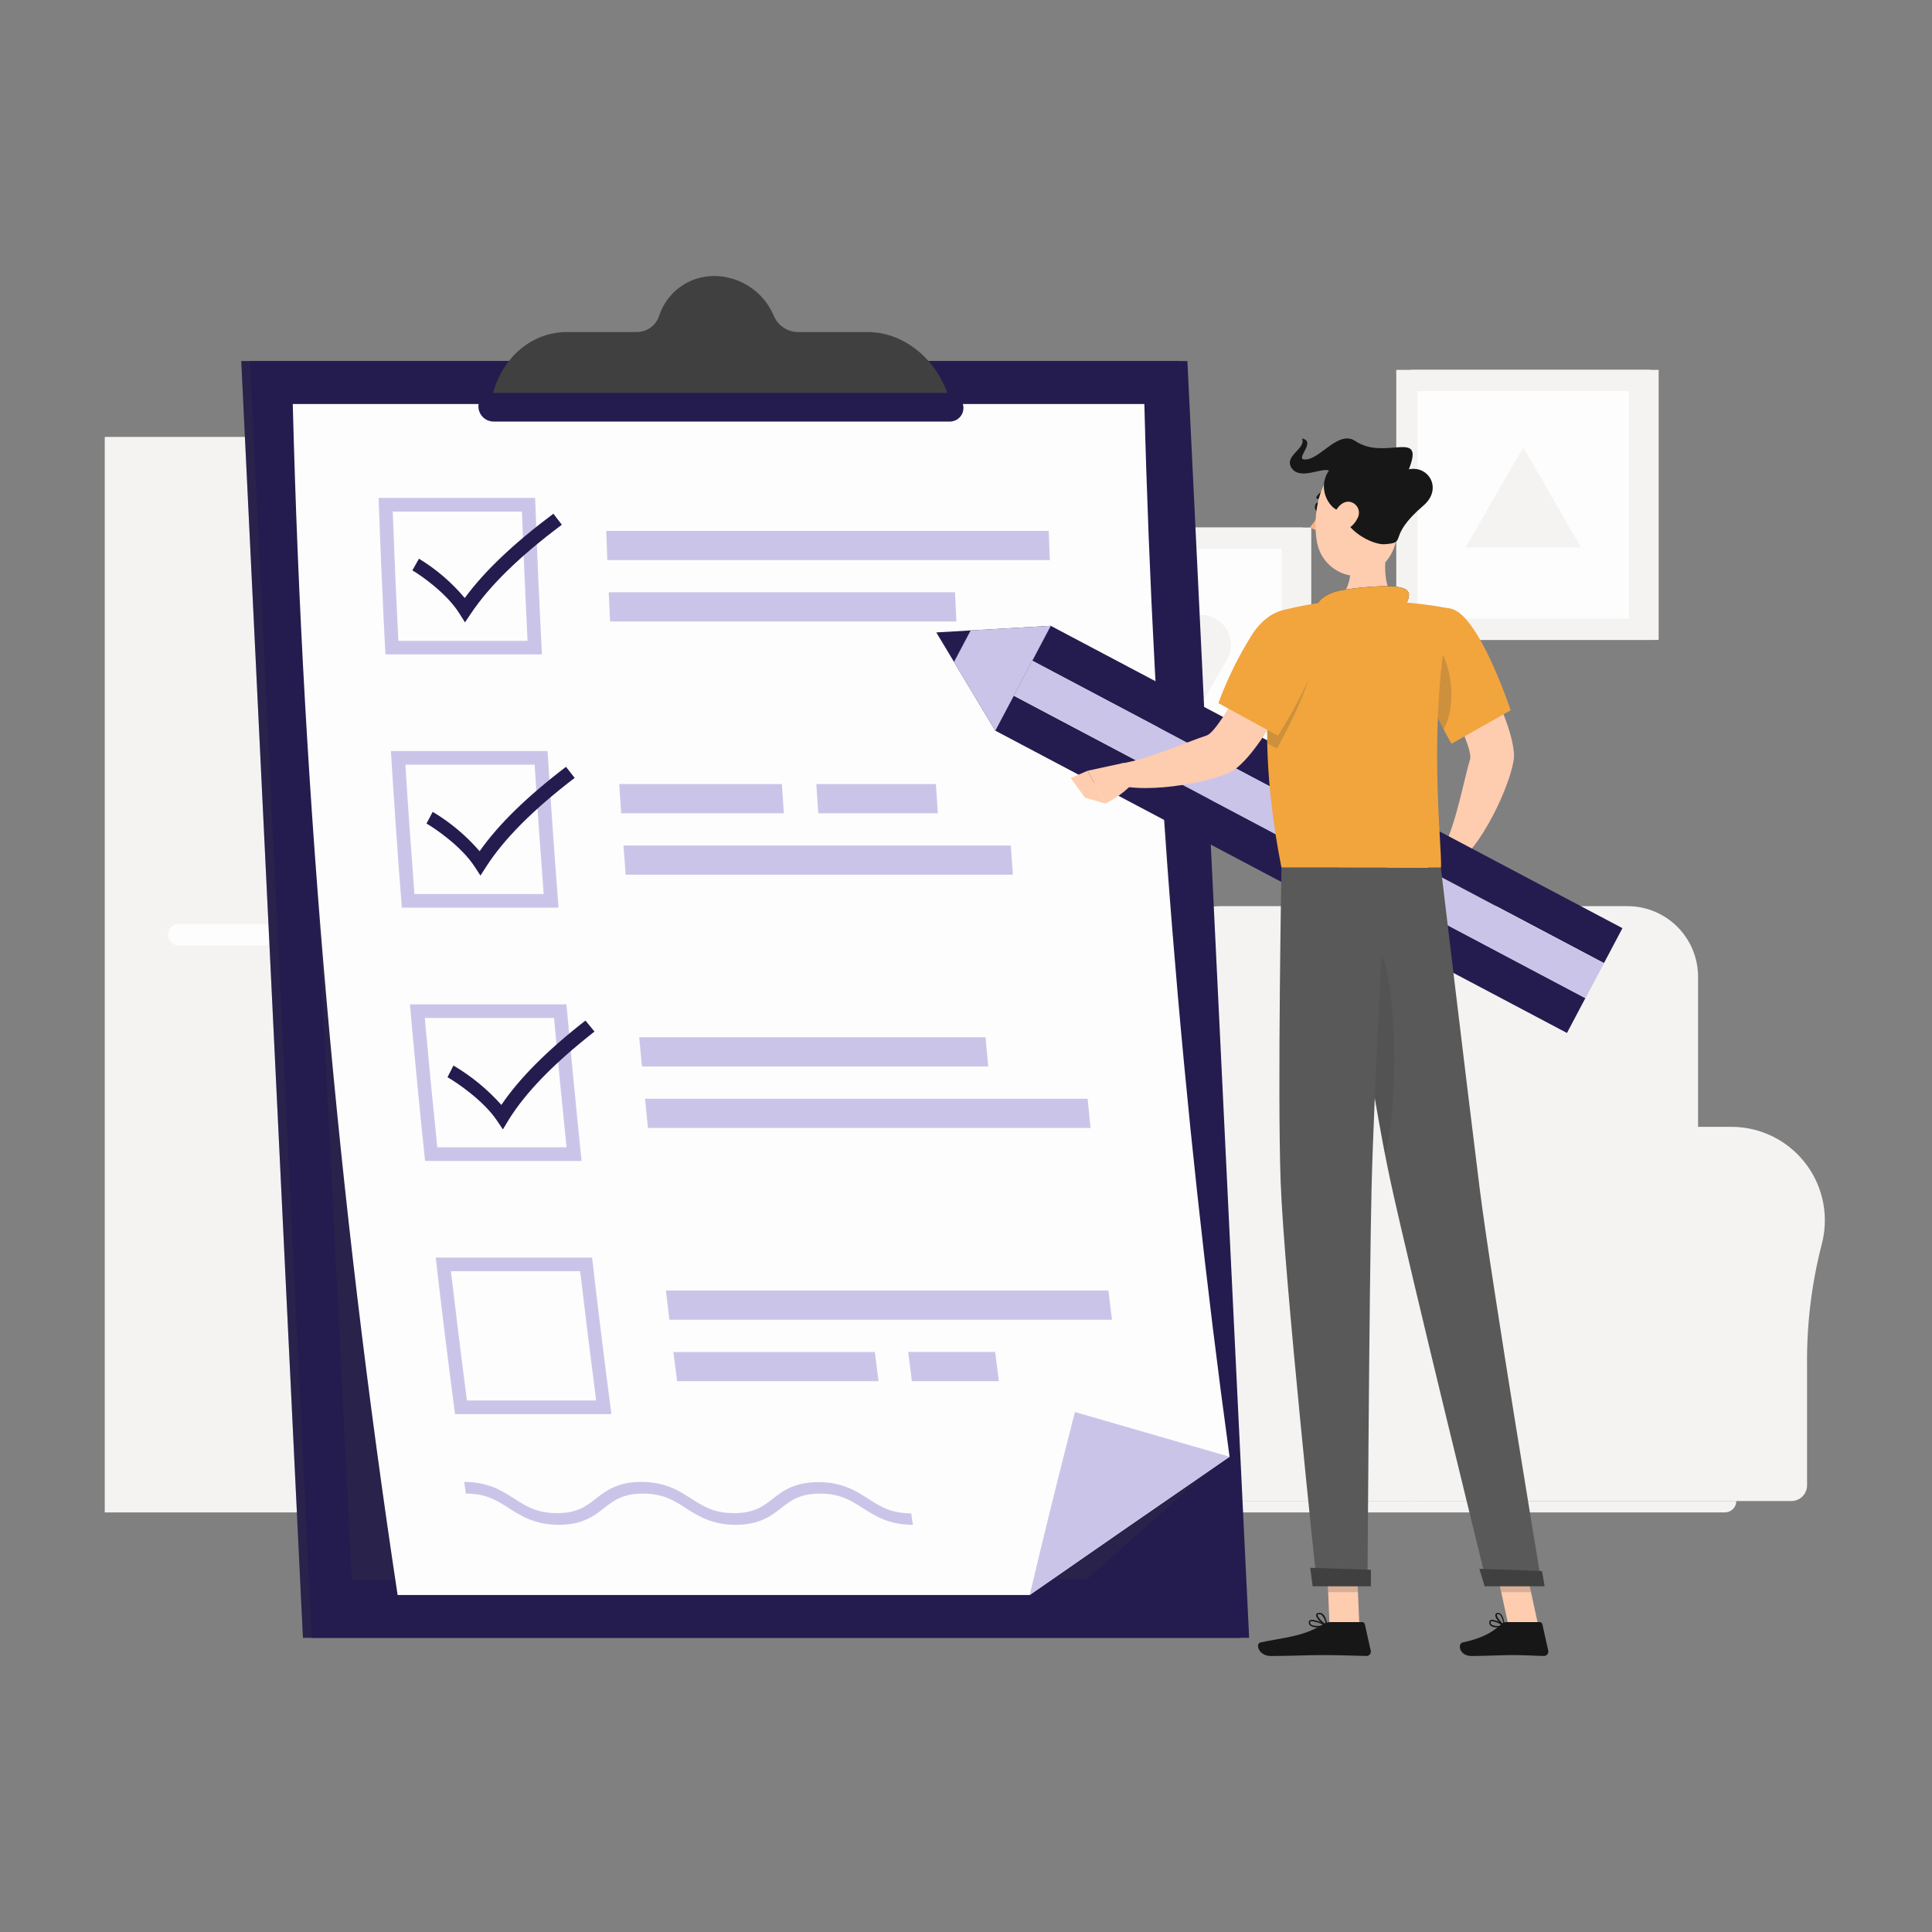 <svg width="350" height="350" viewBox="0 0 350 350" fill="none" xmlns="http://www.w3.org/2000/svg">
<rect x="0" y="0" width="350" height="350" fill="#808080" stroke="none"/>
<g id="name=borrowers-3">
<g id="Frame 148716">
<g id="Background Complete">
<path id="backgroundExtraLight" d="M224.384 279.002H206.047V279.186H224.384V279.002Z" fill="#F4F3F2"/>
<path id="backgroundExtraLight_2" d="M146.238 283.488H111.729V283.672H146.238V283.488Z" fill="#F4F3F2"/>
<path id="backgroundExtraLight_3" d="M19 273.986H107.085L107.085 79.184H19L19 273.986Z" fill="#F4F3F2"/>
<path id="backgroundExtraLight_4" d="M19.007 273.986H102.915L102.915 79.184H19.007L19.007 273.986Z" fill="#F4F3F2"/>
<path id="backgroundExtraLight_5" d="M98.494 269.565L98.494 83.603H23.427L23.427 269.565H98.494Z" fill="#F4F3F2"/>
<path id="backgroundWhite" d="M47.681 171.303H32.379C31.858 171.301 31.359 171.094 30.99 170.725C30.622 170.357 30.414 169.857 30.412 169.336C30.414 168.815 30.622 168.316 30.99 167.947C31.359 167.579 31.858 167.371 32.379 167.369H47.681C48.203 167.371 48.702 167.579 49.07 167.947C49.439 168.316 49.647 168.815 49.648 169.336C49.647 169.857 49.439 170.357 49.07 170.725C48.702 171.094 48.203 171.301 47.681 171.303Z" fill="#FDFDFD"/>
<path id="backgroundExtraLight_6" d="M24.577 269.557L24.577 83.596H23.428L23.428 269.557H24.577Z" fill="#F4F3F2"/>
<path id="backgroundExtraLight_7" d="M148.36 270.295H161.474V213.418H148.36V270.295Z" fill="#F4F3F2"/>
<path id="backgroundExtraLight_8" d="M94.281 273.895H158.952V270.292H94.281V273.895Z" fill="#F4F3F2"/>
<path id="backgroundExtraLight_9" d="M148.358 213.408H91.762V270.285H148.358V213.408Z" fill="#F4F3F2"/>
<path id="backgroundExtraLight_10" d="M143.192 220.416H96.91V239.07H143.192V220.416Z" fill="#F4F3F2"/>
<path id="backgroundExtraLight_11" d="M143.192 244.633H96.91V263.287H143.192V244.633Z" fill="#F4F3F2"/>
<path id="backgroundExtraLight_12" d="M114.858 221.986H125.253C125.59 221.984 125.914 221.849 126.152 221.611C126.391 221.372 126.526 221.049 126.528 220.712C126.528 220.373 126.394 220.048 126.155 219.808C125.916 219.568 125.592 219.432 125.253 219.43H114.858C114.519 219.432 114.195 219.568 113.956 219.808C113.717 220.048 113.583 220.373 113.583 220.712C113.585 221.049 113.72 221.372 113.958 221.611C114.197 221.849 114.52 221.984 114.858 221.986Z" fill="#F4F3F2"/>
<path id="backgroundExtraLight_13" d="M114.858 246.208H125.253C125.421 246.207 125.588 246.173 125.743 246.108C125.898 246.042 126.039 245.947 126.157 245.827C126.276 245.708 126.369 245.566 126.433 245.41C126.496 245.254 126.529 245.087 126.528 244.919C126.526 244.581 126.391 244.257 126.153 244.017C125.914 243.777 125.591 243.641 125.253 243.637H114.858C114.519 243.641 114.196 243.777 113.958 244.017C113.72 244.257 113.585 244.581 113.583 244.919C113.582 245.087 113.614 245.254 113.678 245.41C113.741 245.566 113.835 245.708 113.953 245.827C114.072 245.947 114.212 246.042 114.368 246.108C114.523 246.173 114.689 246.207 114.858 246.208Z" fill="#F4F3F2"/>
<path id="backgroundExtraLight_14" d="M124.37 212.297C124.113 212.295 123.866 212.192 123.684 212.01C123.502 211.828 123.399 211.581 123.397 211.324V181.766C123.399 181.509 123.503 181.264 123.685 181.083C123.867 180.902 124.113 180.801 124.37 180.801C124.627 180.801 124.873 180.902 125.055 181.083C125.237 181.264 125.341 181.509 125.342 181.766V211.324C125.341 211.581 125.237 211.828 125.055 212.01C124.874 212.192 124.627 212.295 124.37 212.297Z" fill="#F4F3F2"/>
<path id="backgroundExtraLight_15" d="M133.468 211.148H115.271V213.44H133.468V211.148Z" fill="#F4F3F2"/>
<path id="backgroundExtraLight_16" d="M129.409 194.617C129.28 194.617 129.156 194.566 129.065 194.474C128.974 194.383 128.923 194.26 128.923 194.131V179.351C128.923 179.223 128.974 179.099 129.065 179.008C129.156 178.916 129.28 178.865 129.409 178.865C129.538 178.865 129.662 178.916 129.753 179.008C129.844 179.099 129.895 179.223 129.895 179.351V194.123C129.896 194.188 129.884 194.252 129.86 194.312C129.836 194.371 129.801 194.426 129.756 194.472C129.71 194.518 129.656 194.554 129.597 194.579C129.537 194.604 129.474 194.617 129.409 194.617Z" fill="#F4F3F2"/>
<path id="backgroundExtraLight_17" d="M110.218 184.463C110.218 184.463 110.579 170.561 124.371 170.561C138.163 170.561 138.516 184.463 138.516 184.463H110.218Z" fill="#F4F3F2"/>
<path id="backgroundExtraLight_18" d="M229.606 204.143C229.996 204.143 230.394 204.143 230.792 204.179C234.867 204.474 238.698 206.231 241.581 209.127C244.463 212.022 246.202 215.862 246.477 219.938C246.593 221.79 246.409 223.649 245.932 225.442C244.085 232.632 243.193 240.033 243.28 247.456V269.087C243.28 269.839 242.981 270.56 242.449 271.092C241.917 271.624 241.195 271.923 240.443 271.923H171.815V204.143H229.606Z" fill="#F4F3F2"/>
<path id="backgroundExtraLight_19" d="M154.908 221.049C154.915 218.646 155.435 216.272 156.433 214.085C157.43 211.898 158.883 209.95 160.693 208.369C162.504 206.788 164.631 205.612 166.932 204.918C169.233 204.225 171.655 204.03 174.038 204.347C176.42 204.664 178.708 205.485 180.747 206.756C182.787 208.027 184.532 209.719 185.867 211.718C187.201 213.717 188.093 215.978 188.485 218.349C188.876 220.72 188.757 223.148 188.135 225.47C186.295 232.66 185.405 240.061 185.49 247.484V269.085C185.49 269.458 185.417 269.827 185.274 270.172C185.131 270.517 184.921 270.83 184.657 271.093C184.393 271.357 184.079 271.565 183.734 271.708C183.389 271.85 183.02 271.922 182.647 271.921H160.979C160.227 271.921 159.505 271.622 158.973 271.091C158.441 270.559 158.143 269.837 158.143 269.085V246.194C158.206 239.231 157.323 232.291 155.52 225.565C155.113 224.094 154.908 222.575 154.908 221.049Z" fill="#F4F3F2"/>
<path id="backgroundExtraLight_20" d="M195.114 271.928H256.713V230.773H195.114V271.928Z" fill="#F4F3F2"/>
<path id="backgroundExtraLight_21" d="M307.62 240.072H225.171V176.948C225.171 173.556 226.518 170.303 228.917 167.904C231.316 165.506 234.569 164.158 237.961 164.158H294.83C298.222 164.158 301.475 165.506 303.874 167.904C306.273 170.303 307.62 173.556 307.62 176.948V240.072Z" fill="#F4F3F2"/>
<path id="backgroundExtraLight_22" d="M291.508 240.072H209.059V176.329C209.059 173.099 210.342 170.002 212.626 167.718C214.91 165.434 218.007 164.151 221.237 164.151H279.3C282.53 164.151 285.627 165.434 287.911 167.718C290.195 170.002 291.478 173.099 291.478 176.329V240.072H291.508Z" fill="#F4F3F2"/>
<path id="backgroundExtraLight_23" d="M252.689 243.779H195.908C194.931 243.779 193.994 243.391 193.304 242.7C192.613 242.01 192.225 241.073 192.225 240.096V230.732C192.225 229.755 192.613 228.818 193.304 228.127C193.994 227.436 194.931 227.048 195.908 227.048H252.689C252.984 227.048 253.267 227.165 253.476 227.374C253.685 227.582 253.802 227.865 253.802 228.16V242.667C253.802 242.962 253.685 243.245 253.476 243.453C253.267 243.662 252.984 243.779 252.689 243.779Z" fill="#F4F3F2"/>
<path id="backgroundExtraLight_24" d="M313.699 204.143C314.089 204.143 314.48 204.143 314.885 204.179C317.371 204.362 319.786 205.091 321.957 206.313C324.129 207.536 326.004 209.223 327.45 211.253C328.895 213.284 329.874 215.608 330.318 218.061C330.762 220.513 330.66 223.034 330.018 225.442C328.17 232.634 327.279 240.038 327.366 247.463V269.087C327.366 269.46 327.292 269.829 327.149 270.174C327.006 270.518 326.796 270.831 326.532 271.095C326.268 271.358 325.954 271.567 325.61 271.709C325.265 271.851 324.895 271.924 324.522 271.923H255.901V204.143H313.699Z" fill="#F4F3F2"/>
<path id="backgroundExtraLight_25" d="M239 221.05C238.971 216.644 240.663 212.4 243.717 209.223C246.77 206.047 250.944 204.188 255.348 204.044C259.752 203.9 264.038 205.482 267.293 208.452C270.548 211.422 272.514 215.546 272.773 219.945C272.889 221.797 272.705 223.655 272.228 225.448C270.381 232.638 269.489 240.04 269.575 247.462V269.086C269.575 269.838 269.276 270.56 268.745 271.092C268.213 271.623 267.491 271.922 266.739 271.922H245.064C244.691 271.922 244.322 271.849 243.978 271.706C243.634 271.564 243.321 271.355 243.058 271.092C242.795 270.828 242.586 270.515 242.443 270.171C242.301 269.827 242.227 269.458 242.227 269.086V246.195C242.289 239.232 241.409 232.293 239.612 225.566C239.206 224.095 239 222.576 239 221.05Z" fill="#F4F3F2"/>
<path id="backgroundExtraLight_26" d="M173.018 273.985H312.492C312.762 273.985 313.03 273.931 313.28 273.828C313.53 273.724 313.757 273.572 313.948 273.38C314.139 273.188 314.29 272.961 314.393 272.711C314.496 272.461 314.548 272.192 314.547 271.922H170.963C170.962 272.192 171.014 272.461 171.117 272.711C171.22 272.961 171.371 273.188 171.562 273.38C171.753 273.572 171.98 273.724 172.23 273.828C172.48 273.931 172.748 273.985 173.018 273.985Z" fill="#F4F3F2"/>
<path id="backgroundExtraLight_27" d="M255.621 115.932H300.481V67.004H255.621V115.932Z" fill="#F4F3F2"/>
<path id="backgroundExtraLight_28" d="M252.947 115.932H298.972V67.004H252.947V115.932Z" fill="#F4F3F2"/>
<path id="backgroundWhite_2" d="M295.111 112.078V70.857H256.793V112.078H295.111Z" fill="#FDFDFD"/>
<path id="backgroundExtraLight_29" d="M275.954 81.047L286.431 99.193H265.478L275.954 81.047Z" fill="#F4F3F2"/>
<path id="backgroundExtraLight_30" d="M192.687 144.496H237.548V95.569H192.687V144.496Z" fill="#F4F3F2"/>
<path id="backgroundExtraLight_31" d="M190.014 144.496H236.038V95.569H190.014V144.496Z" fill="#F4F3F2"/>
<path id="backgroundWhite_3" d="M232.177 140.643V99.422H193.859V140.643H232.177Z" fill="#FDFDFD"/>
<path id="backgroundExtraLight_32" d="M208.338 127.38L203.793 119.505C203.32 118.683 203.071 117.751 203.072 116.802C203.073 115.854 203.324 114.922 203.798 114.101C204.273 113.28 204.955 112.599 205.777 112.124C206.598 111.65 207.53 111.401 208.478 111.4H217.592C218.54 111.402 219.471 111.652 220.292 112.126C221.113 112.6 221.796 113.281 222.271 114.102C222.746 114.922 222.997 115.853 223 116.801C223.002 117.749 222.756 118.682 222.285 119.505L217.739 127.38C217.265 128.209 216.581 128.897 215.756 129.376C214.93 129.855 213.993 130.107 213.039 130.107C212.084 130.107 211.147 129.855 210.322 129.376C209.496 128.897 208.812 128.209 208.338 127.38Z" fill="#F4F3F2"/>
</g>
<g id="Checklist">
<path id="objectPrimary" d="M213.538 65.404H43.703L54.88 296.705H224.714L213.538 65.404Z" fill="#241C4F"/>
<path id="objectTertiary" opacity="0.2" d="M213.538 65.404H43.703L54.88 296.705H224.714L213.538 65.404Z" fill="#404040"/>
<path id="objectPrimary_2" d="M215.109 65.404H45.274L56.458 296.705H226.293L215.109 65.404Z" fill="#241C4F"/>
<path id="objectTertiary_2" opacity="0.2" d="M206.141 73.188H53.038L63.736 286.254L196.865 286.077L218.99 266.458L206.141 73.188Z" fill="#404040"/>
<path id="backgroundWhite_4" d="M207.312 73.188C208.945 136.994 214.098 200.662 222.747 263.901C210.616 272.251 198.545 280.601 186.536 288.951H72.031C61.224 217.494 54.881 145.433 53.038 73.188H207.312Z" fill="#FDFDFD"/>
<path id="objectSecondary" d="M222.744 263.901C210.612 272.251 198.542 280.601 186.533 288.95C189.156 277.899 191.889 266.848 194.733 255.797L222.744 263.901Z" fill="#CAC5E8"/>
<path id="objectSecondary_2" d="M94.553 92.68C94.843 100.485 95.181 108.29 95.569 116.094H72.163C71.77 108.285 71.431 100.48 71.146 92.68H94.553ZM96.947 90.205H68.59C68.919 99.65 69.329 109.1 69.82 118.555H98.177C97.686 109.105 97.276 99.655 96.947 90.205Z" fill="#CAC5E8"/>
<path id="objectSecondary_3" d="M190.197 101.47H110.025C109.951 99.701 109.882 97.938 109.818 96.18H189.984C190.052 97.943 190.124 99.706 190.197 101.47Z" fill="#CAC5E8"/>
<path id="objectSecondary_4" d="M173.26 112.592H110.519C110.437 110.824 110.349 109.063 110.275 107.295H173.009C173.09 109.063 173.171 110.831 173.26 112.592Z" fill="#CAC5E8"/>
<path id="objectSecondary_5" d="M96.852 138.535C97.343 146.344 97.891 154.153 98.495 161.963H75.081C74.477 154.153 73.929 146.344 73.438 138.535H96.852ZM99.165 136.066H70.815C71.395 145.521 72.056 154.976 72.797 164.431H101.184C100.447 154.971 99.784 145.516 99.195 136.066H99.165Z" fill="#CAC5E8"/>
<path id="objectSecondary_6" d="M141.999 147.332H112.529C112.412 145.564 112.286 143.803 112.176 142.035H141.646C141.756 143.803 141.874 145.564 141.999 147.332Z" fill="#CAC5E8"/>
<path id="objectSecondary_7" d="M169.903 147.332H148.235C148.118 145.564 147.992 143.803 147.882 142.035H169.55C169.66 143.803 169.778 145.564 169.903 147.332Z" fill="#CAC5E8"/>
<path id="objectSecondary_8" d="M183.502 158.458H113.342C113.209 156.697 113.084 154.929 112.951 153.168H183.111C183.244 154.929 183.369 156.697 183.502 158.458Z" fill="#CAC5E8"/>
<path id="objectSecondary_9" d="M100.367 184.411C101.069 192.221 101.825 200.03 102.636 207.84H79.222C78.412 200.03 77.655 192.221 76.953 184.411H100.367ZM102.621 181.943H74.264C75.099 191.393 76.012 200.851 77.004 210.315H105.362C104.379 200.856 103.466 191.398 102.621 181.943Z" fill="#CAC5E8"/>
<path id="objectSecondary_10" d="M197.033 199.045H116.854L117.384 204.342H197.564L197.033 199.045Z" fill="#CAC5E8"/>
<path id="objectSecondary_11" d="M178.542 187.91H115.801C115.963 189.678 116.127 191.444 116.294 193.207H179.028C178.866 191.447 178.697 189.664 178.542 187.91Z" fill="#CAC5E8"/>
<path id="objectSecondary_12" d="M105.105 230.29C106.018 238.1 106.983 245.907 108 253.711H84.586C83.57 245.902 82.605 238.095 81.691 230.29H105.105ZM107.315 227.822H78.936C80.016 237.258 81.183 246.71 82.435 256.18H110.763C109.52 246.725 108.354 237.272 107.263 227.822H107.315Z" fill="#CAC5E8"/>
<path id="objectSecondary_13" d="M201.447 239.086H121.267C121.054 237.318 120.84 235.557 120.634 233.789H200.806C201.02 235.557 201.226 237.318 201.447 239.086Z" fill="#CAC5E8"/>
<path id="objectSecondary_14" d="M159.159 250.214H122.661C122.43 248.445 122.206 246.682 121.99 244.924H158.489C158.71 246.682 158.933 248.445 159.159 250.214Z" fill="#CAC5E8"/>
<path id="objectSecondary_15" d="M180.952 250.21H165.193C164.962 248.442 164.739 246.678 164.522 244.92H180.281C180.502 246.681 180.753 248.442 180.952 250.21Z" fill="#CAC5E8"/>
<path id="objectPrimary_3" d="M84.239 112.75L83.2 111.1C80.931 107.49 76.304 104.263 74.705 103.327L75.899 101.213C79.035 103.118 81.838 105.524 84.194 108.337C87.76 103.475 93.035 98.465 100.255 93.064L101.78 95.061C94.074 100.83 88.681 106.112 85.277 111.196L84.239 112.75Z" fill="#241C4F"/>
<path id="objectPrimary_4" d="M87.038 158.619L85.955 156.961C83.598 153.351 78.883 150.124 77.262 149.188L78.389 147.074C81.585 148.979 84.454 151.387 86.884 154.205C90.317 149.336 95.452 144.326 102.532 138.918L104.109 140.922C96.557 146.698 91.304 151.973 88.04 157.064C87.701 157.58 87.37 158.095 87.038 158.619Z" fill="#241C4F"/>
<path id="objectPrimary_5" d="M91.105 204.605L89.978 202.926C87.517 199.316 82.713 196.089 81.07 195.146L82.146 193.031C85.39 194.945 88.318 197.351 90.825 200.163C94.133 195.3 99.135 190.283 106.061 184.883L107.696 186.879C100.329 192.655 95.172 197.931 92.055 203.021L91.105 204.605Z" fill="#241C4F"/>
<path id="objectSecondary_16" d="M165.378 276.234C161.031 276.234 158.527 274.627 156.316 273.213C154.106 271.798 152.205 270.583 148.536 270.583C144.867 270.583 143.232 271.857 141.5 273.213C139.769 274.569 137.647 276.241 133.3 276.234C128.954 276.226 126.449 274.627 124.246 273.213C122.043 271.798 120.142 270.583 116.466 270.583C112.789 270.583 111.161 271.857 109.43 273.213C107.699 274.569 105.577 276.241 101.237 276.234C96.898 276.226 94.385 274.627 92.175 273.213C89.965 271.798 88.072 270.583 84.395 270.583C84.299 269.846 84.196 269.168 84.101 268.461C88.447 268.461 90.945 270.067 93.155 271.482C95.365 272.896 97.259 274.119 100.928 274.119C104.597 274.119 106.232 272.837 107.964 271.482C109.695 270.126 111.824 268.461 116.171 268.461C120.518 268.461 123.008 270.067 125.218 271.482C127.429 272.896 129.329 274.119 132.998 274.119C136.667 274.119 138.303 272.837 140.034 271.482C141.766 270.126 143.917 268.498 148.242 268.498C152.566 268.498 155.086 270.104 157.296 271.518C159.506 272.933 161.4 274.156 165.076 274.156C165.172 274.826 165.283 275.526 165.378 276.234Z" fill="#CAC5E8"/>
<path id="objectTertiary_3" d="M171.609 71.13C169.119 64.5 163.365 60.153 157.176 60.153H144.563C143.624 60.145 142.708 59.861 141.929 59.337C141.15 58.813 140.542 58.072 140.18 57.206C139.287 55.09 137.795 53.28 135.888 52C133.981 50.72 131.742 50.025 129.445 50.001C127.224 49.977 125.053 50.664 123.248 51.96C121.443 53.256 120.099 55.093 119.411 57.206C119.132 58.072 118.583 58.825 117.844 59.355C117.106 59.886 116.216 60.165 115.307 60.153H102.701C96.505 60.153 91.171 64.529 89.329 71.13L88.593 73.768H172.582L171.609 71.13Z" fill="#404040"/>
<path id="objectPrimary_6" d="M172.059 76.361H89.396C88.699 76.353 88.031 76.081 87.526 75.6C87.022 75.118 86.718 74.464 86.677 73.768C86.659 73.433 86.71 73.099 86.826 72.785C86.942 72.47 87.121 72.183 87.352 71.941C87.584 71.699 87.862 71.507 88.17 71.376C88.479 71.245 88.811 71.179 89.145 71.182H171.808C172.504 71.19 173.171 71.461 173.676 71.941C174.18 72.42 174.484 73.073 174.527 73.768C174.546 74.103 174.496 74.438 174.381 74.753C174.265 75.068 174.086 75.356 173.855 75.599C173.623 75.842 173.345 76.035 173.036 76.166C172.727 76.297 172.394 76.364 172.059 76.361Z" fill="#241C4F"/>
<path id="objectPrimary_7" opacity="0.2" d="M172.059 76.361H89.396C88.699 76.353 88.031 76.081 87.526 75.6C87.022 75.118 86.718 74.464 86.677 73.768C86.659 73.433 86.71 73.099 86.826 72.785C86.942 72.47 87.121 72.183 87.352 71.941C87.584 71.699 87.862 71.507 88.17 71.376C88.479 71.245 88.811 71.179 89.145 71.182H171.808C172.504 71.19 173.171 71.461 173.676 71.941C174.18 72.42 174.484 73.073 174.527 73.768C174.546 74.103 174.496 74.438 174.381 74.753C174.265 75.068 174.086 75.356 173.855 75.599C173.623 75.842 173.345 76.035 173.036 76.166C172.727 76.297 172.394 76.364 172.059 76.361Z" fill="#241C4F"/>
</g>
<g id="Character">
<path id="skinTone" d="M246.264 294.491H240.864L240.326 281.988H245.727L246.264 294.491Z" fill="#FECCAF"/>
<path id="skinTone_2" d="M278.673 294.491H273.273L270.562 281.988H275.955L278.673 294.491Z" fill="#FECCAF"/>
<path id="shoesColor" d="M272.889 293.863H278.953C279.059 293.863 279.163 293.899 279.247 293.966C279.33 294.033 279.387 294.127 279.409 294.232L280.478 299.028C280.503 299.145 280.502 299.266 280.474 299.383C280.446 299.499 280.392 299.608 280.316 299.701C280.241 299.794 280.145 299.868 280.036 299.919C279.928 299.969 279.809 299.995 279.689 299.993C277.575 299.956 276.543 299.831 273.876 299.831C272.233 299.831 268.852 300 266.59 300C264.328 300 264.026 297.79 264.954 297.554C269.117 296.648 270.679 295.396 272.012 294.195C272.255 293.981 272.566 293.863 272.889 293.863Z" fill="#171717"/>
<path id="shoesColor_2" d="M240.901 293.863H246.795C246.901 293.863 247.005 293.899 247.088 293.966C247.172 294.033 247.229 294.127 247.251 294.232L248.32 299.028C248.346 299.141 248.347 299.258 248.322 299.372C248.298 299.485 248.248 299.591 248.178 299.684C248.108 299.776 248.018 299.851 247.915 299.905C247.812 299.958 247.699 299.988 247.583 299.993C245.454 299.956 242.381 299.831 239.707 299.831C236.583 299.831 233.887 300 230.218 300C228.008 300 227.389 297.79 228.317 297.554C232.538 296.633 235.986 296.538 239.633 294.283C240.011 294.033 240.448 293.888 240.901 293.863Z" fill="#171717"/>
<path id="skinTone_3" d="M251.481 97.572C250.745 101.521 250.317 106.413 253.08 109.051C253.08 109.051 251.496 113.059 244.158 113.059C237.454 113.059 240.813 109.051 240.813 109.051C245.234 107.997 244.983 102.553 244.217 99.473L251.481 97.572Z" fill="#FECCAF"/>
<path id="objectPrimary_8" d="M238.703 109.583C238.85 108.596 240.574 107.461 242.534 107.034C244.494 106.607 252.023 105.649 254.322 106.607C256.621 107.564 253.924 110.371 253.924 110.371L238.703 109.583Z" fill="#241C4F"/>
<path id="t-shirt1Color" d="M238.703 109.583C238.85 108.596 240.574 107.461 242.534 107.034C244.494 106.607 252.023 105.649 254.322 106.607C256.621 107.564 253.924 110.371 253.924 110.371L238.703 109.583Z" fill="#F2A53D"/>
<path id="shadowColor" opacity="0.2" d="M240.326 281.994L240.606 288.433H246.006L245.727 281.994H240.326Z" fill="#404040"/>
<path id="shadowColor_2" opacity="0.2" d="M275.962 281.994H270.562L271.961 288.433H277.362L275.962 281.994Z" fill="#404040"/>
<path id="skinTone_4" d="M264.264 113.891L257.759 118.252C257.759 118.252 267.101 134.858 266.32 137.525C265.252 141.143 263.763 149.07 261.737 153.093C262.002 153.955 263.351 155.944 264.102 156.283C269.259 152.363 274.468 140.075 274.277 136.634C273.827 128.817 264.264 113.891 264.264 113.891Z" fill="#FECCAF"/>
<path id="skinTone_5" d="M261.734 153.095L256.577 152.697L259.281 158.378C259.281 158.378 263.783 158.576 264.534 155.136L261.734 153.095Z" fill="#FECCAF"/>
<path id="objectPrimary_9" d="M287.224 180.795L286.789 181.606L283.871 187.131L180.3 132.362L183.645 126.033L287.224 180.795Z" fill="#241C4F"/>
<path id="objectPrimary_10" d="M293.921 168.146L291.784 172.183L290.576 174.467L186.997 119.705L190.342 113.369L293.921 168.146Z" fill="#241C4F"/>
<path id="objectSecondary_17" d="M187.033 119.685L183.681 126.014L287.217 180.857L290.569 174.528L187.033 119.685Z" fill="#CAC5E8"/>
<path id="objectPrimary_11" d="M175.837 114.209L172.823 119.904L180.301 132.37L190.343 113.369L175.837 114.209Z" fill="#241C4F"/>
<path id="objectSecondary_18" d="M175.837 114.209L172.823 119.904L180.301 132.37L190.343 113.369L175.837 114.209Z" fill="#CAC5E8"/>
<path id="objectPrimary_12" d="M169.619 114.57L172.824 119.904L175.837 114.209L169.619 114.57Z" fill="#241C4F"/>
<path id="skinTone_6" d="M252.43 155.283L255.126 160.308L259.304 158.378L256.6 152.697L252.43 155.283Z" fill="#FECCAF"/>
<path id="t-shirt1Color_2" d="M262.714 110.253C267.82 110.989 273.669 128.671 273.669 128.671L262.942 134.735C262.942 134.735 258.22 126.306 255.899 120.081C253.453 113.531 257.24 109.45 262.714 110.253Z" fill="#F2A53D"/>
<path id="shadowColor_3" opacity="0.2" d="M259.745 116.315C257.424 114.193 258.846 123.277 259.951 129.09C260.518 130.225 261.056 131.256 261.513 132.118C264.099 127.55 262.942 119.24 259.745 116.315Z" fill="#404040"/>
<path id="t-shirt1Color_3" d="M232.477 110.524C232.477 110.524 226.104 126.828 232.153 157.182H261.055C261.254 152.762 258.469 131.131 262.742 110.252C259.55 109.635 256.321 109.227 253.076 109.029C248.991 108.793 244.895 108.793 240.809 109.029C237.997 109.309 235.211 109.809 232.477 110.524Z" fill="#F2A53D"/>
<path id="skinTone_7" d="M236.922 118.107L229.643 115.256C229.643 115.256 221.259 132.378 218.592 133.24C215.004 134.411 207.636 137.66 203.172 138.294C202.612 139.031 201.742 141.241 201.882 142.051C208.034 144.063 221.126 141.396 223.837 139.288C230.055 134.448 236.922 118.107 236.922 118.107Z" fill="#FECCAF"/>
<path id="shadowColor_4" opacity="0.2" d="M237.735 116.161C236.535 113.391 234.236 112.234 231.842 112.639C230.913 116.036 229.344 123.499 229.631 134.742L231.348 135.567C231.348 135.567 239.791 120.898 237.735 116.161Z" fill="#404040"/>
<path id="t-shirt1Color_4" d="M238.888 114.223C240.7 119.049 231.52 133.276 231.52 133.276L220.72 127.382C222.342 122.959 224.434 118.723 226.96 114.747C230.754 109.081 236.891 108.919 238.888 114.223Z" fill="#F2A53D"/>
<path id="skinTone_8" d="M203.436 138.24L197.012 139.633L200.268 145.578C202.064 144.685 203.695 143.494 205.094 142.057L203.436 138.24Z" fill="#FECCAF"/>
<path id="skinTone_9" d="M193.979 140.952L196.542 144.503L200.27 145.578L197.014 139.633L193.979 140.952Z" fill="#FECCAF"/>
<path id="faceDetails" d="M239.234 91.869C239.234 92.304 238.961 92.606 238.674 92.606C238.387 92.606 238.18 92.223 238.21 91.788C238.239 91.354 238.482 91.015 238.77 91.052C239.057 91.088 239.263 91.435 239.234 91.869Z" fill="#171717"/>
<path id="noseColor" d="M239.616 91.908C239.02 93.205 238.249 94.415 237.325 95.504C237.611 95.732 237.942 95.896 238.297 95.983C238.652 96.071 239.022 96.081 239.381 96.012L239.616 91.908Z" fill="#FEB084"/>
<path id="hairColor" d="M238.68 90.361C238.644 90.37 238.606 90.37 238.57 90.361C238.541 90.343 238.516 90.319 238.497 90.291C238.478 90.264 238.464 90.233 238.457 90.2C238.451 90.166 238.45 90.132 238.457 90.099C238.464 90.066 238.477 90.035 238.496 90.007C238.7 89.648 238.989 89.345 239.337 89.123C239.684 88.901 240.081 88.767 240.492 88.732C240.561 88.732 240.626 88.76 240.675 88.808C240.723 88.856 240.75 88.922 240.75 88.99C240.75 89.059 240.723 89.124 240.675 89.173C240.626 89.221 240.561 89.248 240.492 89.248C240.175 89.281 239.87 89.39 239.602 89.564C239.334 89.738 239.112 89.973 238.953 90.25C238.925 90.295 238.883 90.33 238.834 90.35C238.785 90.369 238.731 90.373 238.68 90.361Z" fill="#171717"/>
<path id="skinTone_10" d="M253.881 91.486C253.247 96.805 253.144 99.951 250.293 102.537C245.998 106.427 239.551 103.598 238.579 98.198C237.709 93.335 238.896 85.452 244.244 83.632C245.421 83.225 246.683 83.125 247.909 83.343C249.135 83.56 250.286 84.087 251.251 84.874C252.217 85.66 252.965 86.681 253.425 87.838C253.886 88.995 254.042 90.251 253.881 91.486Z" fill="#FECCAF"/>
<path id="hairColor_2" d="M243.16 92.533C241.296 92.902 238.32 88.761 240.751 85.247C239.521 84.635 235.506 87.044 233.995 84.797C232.485 82.55 236.677 81.335 235.874 79.434C238.718 80.016 234.032 83.567 236.736 83.221C239.44 82.874 242.556 77.872 245.577 79.927C250.918 83.516 258.197 77.533 255.228 85.018C258.868 84.282 261.358 88.592 257.888 91.568C250.97 97.506 255.228 98.28 250.845 98.589C248.649 98.744 243.543 96.099 243.16 92.533Z" fill="#171717"/>
<path id="skinTone_11" d="M245.925 93.887C245.413 94.959 244.496 95.783 243.376 96.179C241.902 96.68 241.055 95.368 241.401 93.909C241.711 92.606 242.875 90.764 244.4 90.889C244.731 90.927 245.047 91.047 245.32 91.237C245.594 91.427 245.816 91.682 245.967 91.979C246.118 92.276 246.193 92.606 246.186 92.939C246.178 93.272 246.089 93.597 245.925 93.887Z" fill="#FECCAF"/>
<path id="pantsPrimary" d="M242.394 157.182C242.394 157.182 248.523 198.439 251.883 213.911C255.567 230.856 269.439 287.21 269.439 287.21H279.327C279.327 287.21 270.184 232.182 268.076 215.451C265.8 197.268 261.026 157.211 261.026 157.211L242.394 157.182Z" fill="#595959"/>
<path id="shadowColor_5" opacity="0.2" d="M249.674 171.61C249.217 170.961 248.804 170.74 248.421 170.873H248.34C248.253 170.908 248.171 170.955 248.097 171.013C248.021 171.078 247.949 171.15 247.884 171.226L247.766 171.381C247.717 171.455 247.665 171.536 247.611 171.624C247.483 171.839 247.372 172.063 247.279 172.295C247.22 172.435 247.162 172.575 247.11 172.729C247.058 172.884 246.977 173.105 246.918 173.311C246.859 173.518 246.749 173.864 246.668 174.173C246.668 174.247 246.631 174.328 246.609 174.409C246.587 174.49 246.528 174.748 246.491 174.917C246.454 175.087 246.425 175.205 246.395 175.36C246.329 175.647 246.27 175.949 246.211 176.258C246.152 176.568 246.086 176.921 246.027 177.268C246.027 177.393 245.99 177.511 245.968 177.636C245.894 178.078 245.828 178.528 245.762 178.992C247.397 189.262 249.342 201.035 250.919 209.25C250.993 208.985 251.074 208.697 251.14 208.403C251.462 207.03 251.708 205.64 251.877 204.24C253.269 193.66 252.628 175.831 249.674 171.61Z" fill="#404040"/>
<path id="pantsPrimary_2" d="M232.152 157.182C232.152 157.182 231.415 197.541 231.997 213.999C232.609 231.121 238.591 287.188 238.591 287.188H247.734C247.734 287.188 248.066 232.123 248.471 215.311C248.913 196.981 251.123 157.182 251.123 157.182H232.152Z" fill="#595959"/>
<path id="pantsSecondary" d="M248.342 284.388C248.379 284.388 248.342 287.372 248.342 287.372H237.799L237.357 284.02L248.342 284.388Z" fill="#404040"/>
<path id="objectTertiary_4" d="M279.329 284.612C279.373 284.612 279.823 287.375 279.823 287.375H268.956L267.998 284.207L279.329 284.612Z" fill="#404040"/>
<path id="shoesColor_3" d="M271.107 294.806C270.739 294.836 270.373 294.74 270.068 294.533C269.969 294.453 269.892 294.348 269.846 294.229C269.799 294.111 269.784 293.982 269.803 293.855C269.802 293.781 269.821 293.709 269.859 293.645C269.897 293.581 269.951 293.529 270.016 293.494C270.613 293.185 272.359 294.231 272.558 294.379C272.578 294.393 272.594 294.414 272.603 294.437C272.612 294.461 272.614 294.486 272.61 294.511C272.606 294.536 272.595 294.559 272.577 294.577C272.56 294.596 272.538 294.609 272.514 294.614C272.053 294.729 271.581 294.794 271.107 294.806ZM270.303 293.686C270.245 293.685 270.187 293.698 270.134 293.723C270.108 293.738 270.087 293.759 270.073 293.785C270.059 293.811 270.052 293.841 270.053 293.87C270.042 293.956 270.053 294.043 270.084 294.124C270.115 294.205 270.165 294.277 270.23 294.334C270.833 294.61 271.518 294.644 272.145 294.43C271.585 294.065 270.96 293.812 270.303 293.686Z" fill="#171717"/>
<path id="shoesColor_4" d="M272.482 294.617C272.463 294.624 272.442 294.624 272.423 294.617C271.863 294.315 270.787 293.143 270.898 292.532C270.916 292.437 270.966 292.352 271.04 292.291C271.114 292.229 271.207 292.194 271.303 292.193C271.4 292.183 271.499 292.194 271.592 292.223C271.686 292.252 271.773 292.299 271.848 292.362C272.474 292.871 272.585 294.433 272.585 294.499C272.585 294.521 272.579 294.542 272.569 294.562C272.559 294.581 272.544 294.597 272.526 294.609C272.512 294.614 272.497 294.617 272.482 294.617ZM271.391 292.407H271.369C271.2 292.407 271.185 292.502 271.178 292.532C271.111 292.893 271.796 293.784 272.356 294.204C272.316 293.588 272.093 292.998 271.715 292.51C271.666 292.473 271.61 292.447 271.551 292.433C271.491 292.419 271.429 292.417 271.369 292.429L271.391 292.407Z" fill="#171717"/>
<path id="shoesColor_5" d="M238.651 294.806C238.188 294.849 237.725 294.732 237.339 294.474C237.254 294.396 237.189 294.3 237.148 294.193C237.107 294.085 237.092 293.97 237.103 293.855C237.104 293.785 237.123 293.717 237.159 293.657C237.196 293.597 237.248 293.549 237.31 293.516C237.965 293.148 240.139 294.253 240.382 294.371C240.406 294.383 240.425 294.402 240.437 294.426C240.449 294.45 240.453 294.477 240.448 294.503C240.447 294.531 240.436 294.557 240.417 294.577C240.398 294.598 240.373 294.611 240.345 294.614C239.787 294.729 239.22 294.793 238.651 294.806ZM237.671 293.686C237.589 293.685 237.509 293.702 237.435 293.737C237.411 293.75 237.391 293.769 237.377 293.793C237.362 293.816 237.355 293.843 237.354 293.87C237.343 293.946 237.351 294.024 237.378 294.096C237.405 294.168 237.45 294.232 237.509 294.282C237.84 294.577 238.732 294.629 239.925 294.43C239.22 294.058 238.458 293.806 237.671 293.686Z" fill="#171717"/>
<path id="shoesColor_6" d="M240.325 294.614H240.273C239.618 294.319 238.328 293.141 238.432 292.544C238.432 292.397 238.557 292.22 238.903 292.183C239.035 292.167 239.168 292.178 239.295 292.216C239.421 292.254 239.539 292.318 239.64 292.404C240.325 292.971 240.465 294.423 240.472 294.482C240.475 294.504 240.472 294.527 240.463 294.548C240.454 294.568 240.439 294.586 240.421 294.599C240.407 294.608 240.391 294.614 240.374 294.616C240.358 294.619 240.341 294.618 240.325 294.614ZM239.006 292.404H238.955C238.726 292.404 238.712 292.514 238.704 292.544C238.645 292.912 239.522 293.833 240.178 294.231C240.114 293.612 239.856 293.029 239.441 292.566C239.315 292.474 239.162 292.425 239.006 292.426V292.404Z" fill="#171717"/>
</g>
</g>
</g>
</svg>
